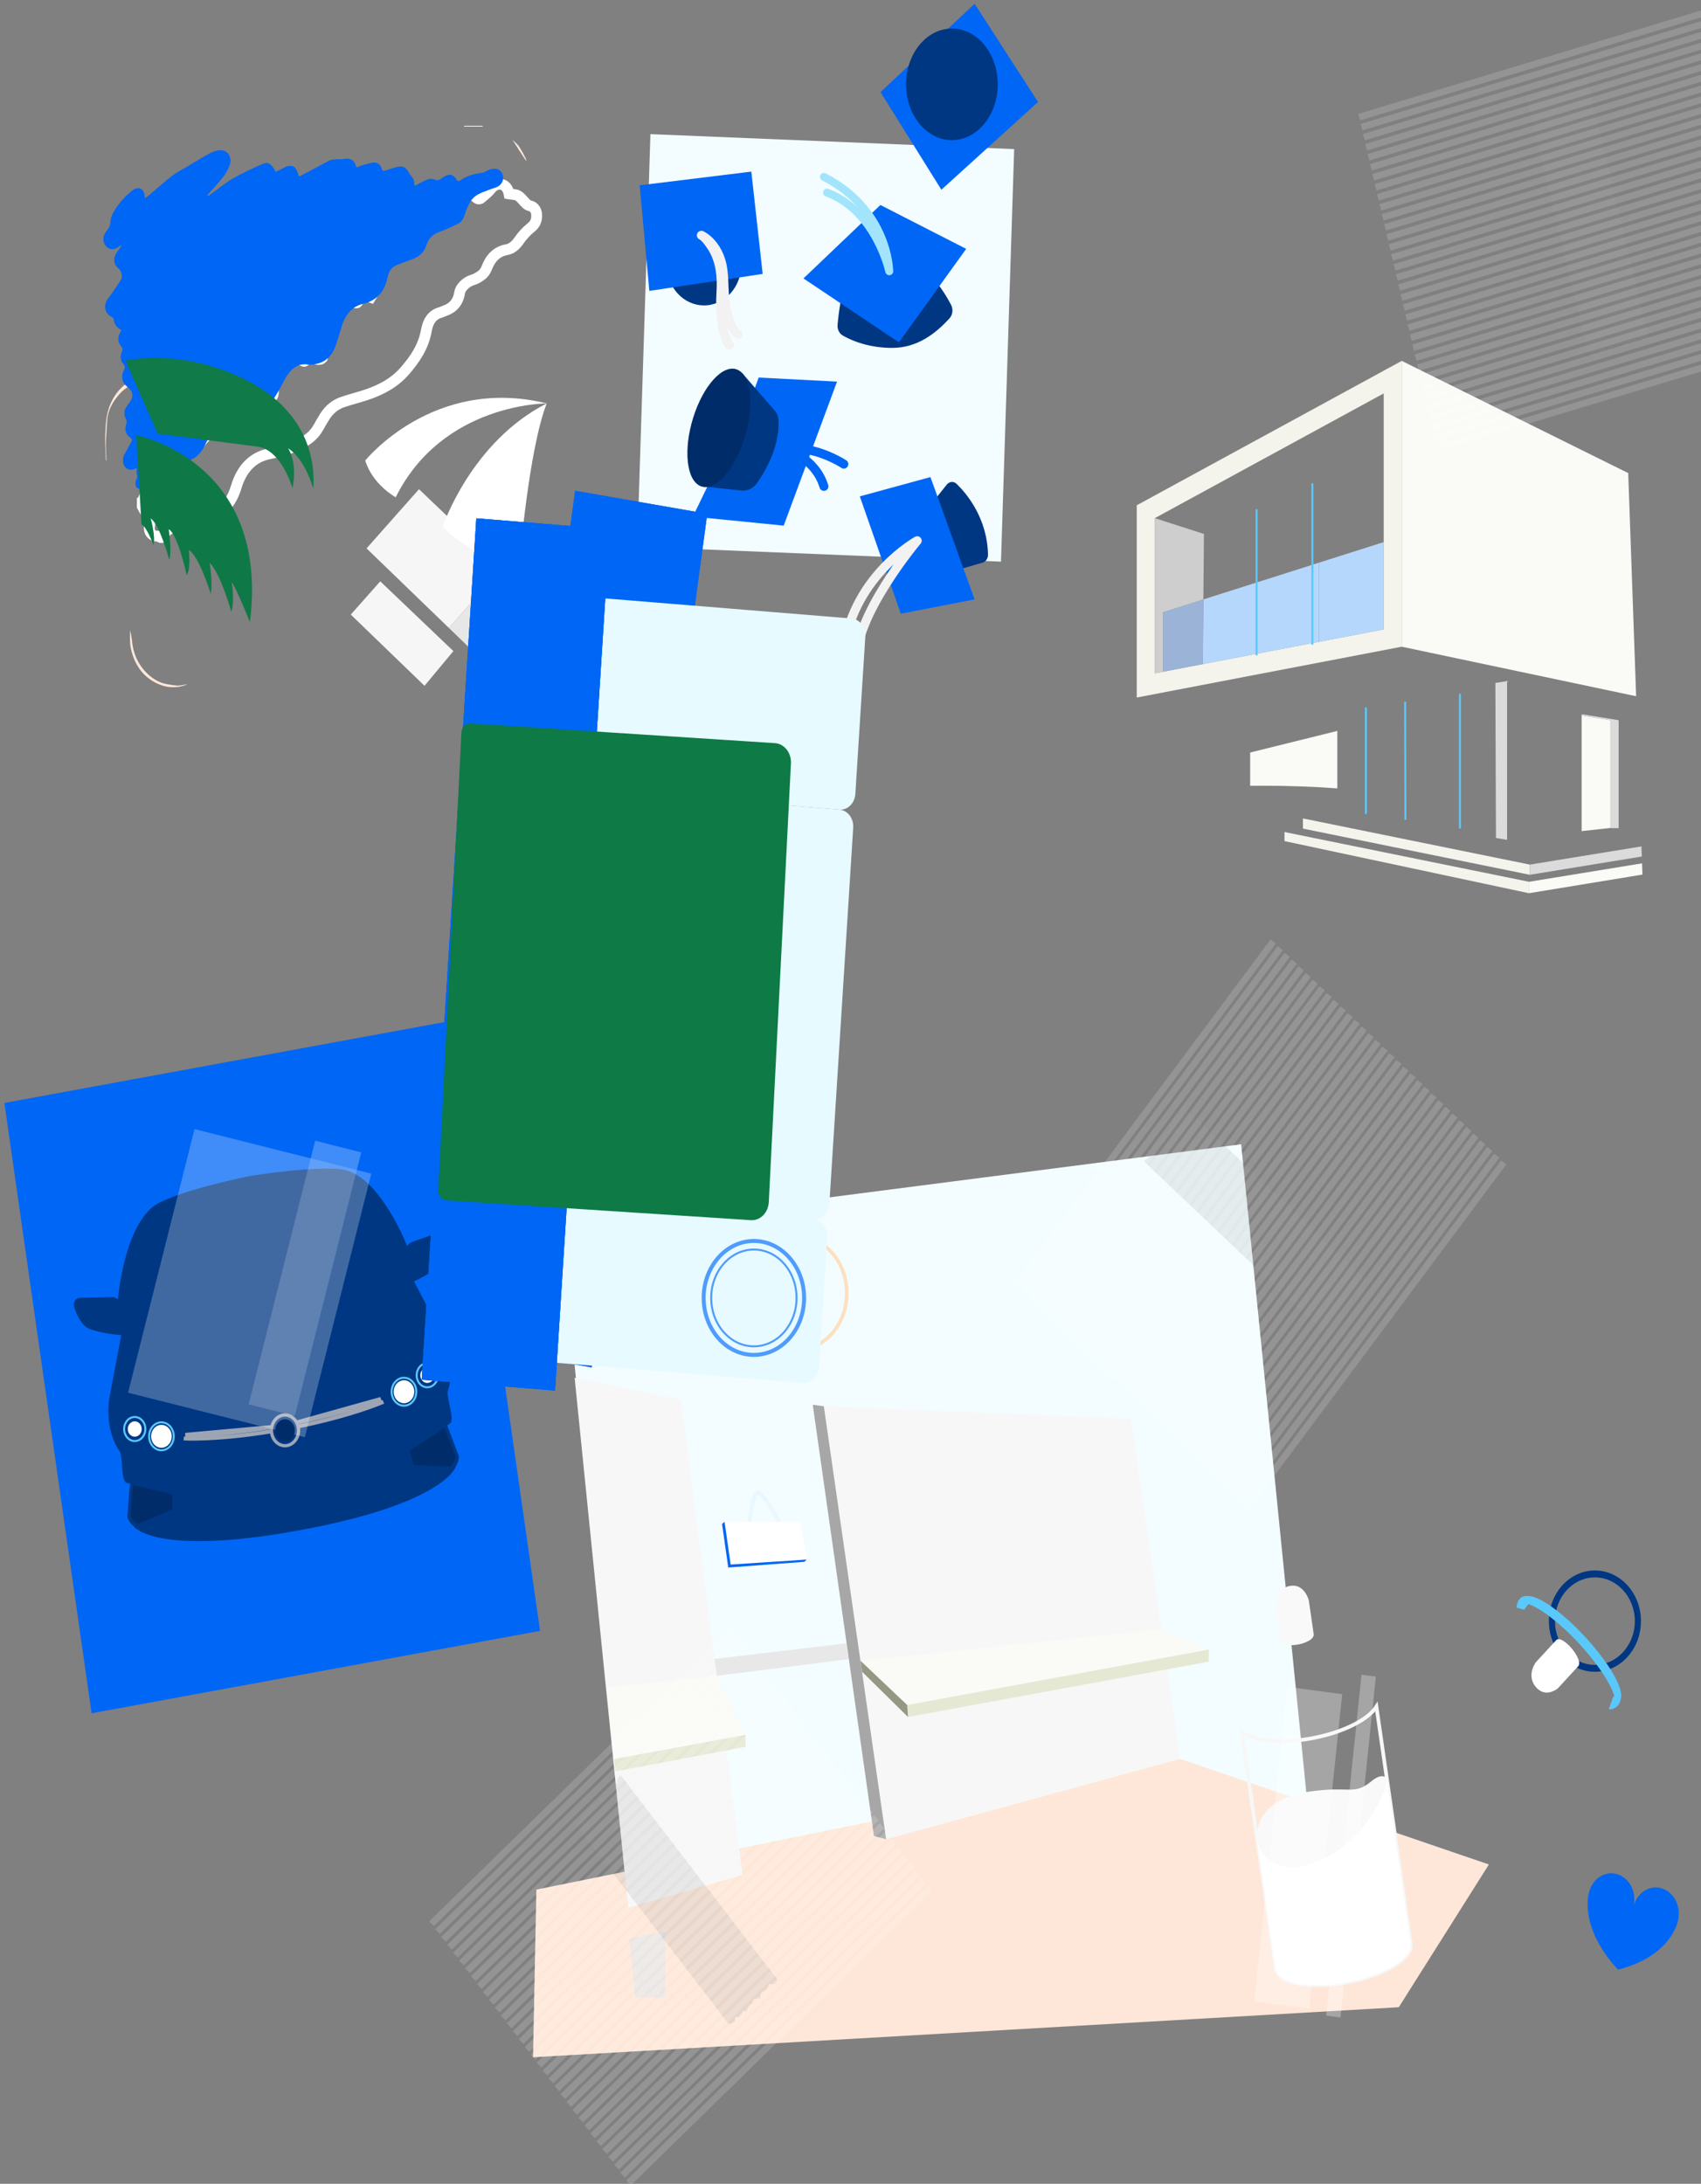 <svg width="472" height="606" viewBox="0 0 472 606" fill="none" xmlns="http://www.w3.org/2000/svg">
<rect x="0" y="0" width="472" height="606" fill="#808080" stroke="none"/>
<g clip-path="url(#clip0)">
<path d="M128.768 35.134V34.916H133.95V35.135L128.768 35.134Z" fill="#FEFCFB"/>
<path d="M66.59 111.316C66.676 112.027 66.171 112.331 65.8 112.695C65.718 112.775 65.404 112.634 65.244 112.515C64.025 111.594 62.668 110.934 61.239 110.569C58.593 109.837 55.805 110.177 53.356 111.528C52.916 111.772 52.459 112.207 52.129 111.361C52.095 111.275 51.957 111.153 51.91 111.174C51.136 111.514 50.978 110.747 50.615 110.298C48.758 107.936 46.243 106.368 43.49 105.853C41.483 105.439 39.416 105.62 37.49 106.38C35.914 106.961 34.473 107.933 33.27 109.225C31.435 111.295 29.909 113.639 29.738 116.756C29.684 117.725 29.607 118.691 29.552 119.66C29.482 120.917 29.37 122.176 29.373 123.433C29.377 124.909 29.486 126.384 29.55 127.86C29.488 127.741 29.376 127.625 29.372 127.504C29.297 125.196 29.093 122.878 29.208 120.58C29.334 118.052 29.4 115.491 30.281 113.067C30.894 111.279 31.827 109.656 33.022 108.298C34.217 106.941 35.647 105.88 37.222 105.182C38.566 104.531 40.014 104.202 41.476 104.216C43.691 104.279 45.863 104.754 47.811 106.176C49.34 107.221 50.649 108.631 51.647 110.309C51.903 110.763 52.16 110.842 52.582 110.563C53.677 109.825 54.882 109.319 56.137 109.071C59.14 108.493 61.988 108.906 64.628 110.715C64.992 110.936 65.338 111.195 65.661 111.487C66.07 111.9 66.33 111.72 66.59 111.316H66.59Z" fill="#FEE8D9"/>
<path d="M36.076 174.872C36.314 175.819 36.5 176.782 36.633 177.755C36.79 179.865 37.388 181.903 38.377 183.699C39.535 185.734 41.124 187.409 42.998 188.57C44.08 189.247 45.263 189.692 46.487 189.883C47.416 190.07 48.354 190.198 49.297 190.265C49.955 190.234 50.61 190.142 51.255 189.99C51.505 189.952 51.756 189.924 52.007 189.892C51.505 190.067 51.012 190.286 50.501 190.412C47.668 191.105 44.999 190.575 42.444 189.049C39.279 187.16 37.346 184.189 36.394 180.347C36.218 179.586 36.115 178.805 36.088 178.018C36.037 176.973 36.076 175.921 36.076 174.872Z" fill="#FEE8DA"/>
<path d="M146.043 44.709C145.743 44.266 145.437 43.828 145.145 43.379C144.162 41.865 143.181 40.348 142.203 38.829C142.82 39.424 143.546 39.924 144.03 40.635C144.726 41.742 145.365 42.894 145.942 44.085C146.008 44.285 146.042 44.496 146.043 44.709ZM111.111 53.415C110.876 53.948 110.623 54.472 110.409 55.016C109.992 56.073 109.595 57.141 109.191 58.205C109.369 56.418 110.042 54.742 111.111 53.415V53.415Z" fill="#FEE9DB"/>
<path d="M113.991 49.933C113.873 50.217 113.728 50.485 113.56 50.733C112.931 51.486 112.276 52.212 111.623 52.94C111.467 53.115 111.282 53.258 111.11 53.416C111.646 52.63 112.147 51.808 112.731 51.071C113.121 50.651 113.542 50.27 113.99 49.933H113.991Z" fill="#FEE9DB"/>
<path d="M116.261 135.75L101.714 152.175L124.577 174.269L139.184 157.615L116.261 135.75Z" fill="#F6F6F6"/>
<path d="M124.577 174.269L138.127 187.364L152.387 170.208L139.184 157.615L124.577 174.269Z" fill="#E7E7E7"/>
<path d="M97.34 170.543L117.795 190.31L125.805 180.673L122.078 177.118L117.519 182.316L122.078 177.118L105.511 161.316L97.34 170.543Z" fill="#F6F6F6"/>
<path d="M39.493 138.952C39.565 138.885 39.671 138.835 39.702 138.75C40.671 136.074 41.649 133.401 42.59 130.711C43.154 129.099 44.219 128.597 45.654 129.114C46.274 129.339 46.944 129.299 47.54 129.003C49.701 127.675 51.804 126.22 53.894 124.749C54.335 124.439 54.623 123.856 54.995 123.413C58.611 119.102 62.912 115.873 67.59 113.264C69.219 112.356 70.751 112.583 72.137 114.365C73.31 112.898 74.533 111.572 75.543 110.062C77.788 106.705 67.117 94.61 69.935 91.932C70.302 91.583 84.116 100.614 84.486 100.268C85.537 99.287 86.668 98.998 87.957 99.681C88.225 99.823 88.604 99.726 88.926 99.686C89.073 99.668 89.205 99.517 89.347 99.435C90.85 98.556 81.786 91.896 82.589 89.966C84.023 86.521 89.8 85.838 91.616 82.598C91.958 81.987 98.764 84.553 99.126 83.957C100.345 81.95 100.853 81.75 102.897 82.494C105.368 78.647 104.278 71.668 107.328 68.418C110.903 64.609 118.459 64.344 122.125 60.654C124.313 58.451 126.824 56.657 129.221 54.728C130.321 53.844 131.347 54.036 132.349 55.033C132.485 55.135 132.642 55.198 132.805 55.215C132.967 55.231 133.131 55.202 133.282 55.129C134.309 54.274 135.389 53.443 136.24 52.387C137.832 50.411 140.639 50.586 141.266 53.815C142.139 53.97 143.065 53.899 143.76 54.319C144.598 54.826 145.223 55.771 145.973 56.483C146.253 56.776 146.595 56.983 146.965 57.086C147.49 57.169 147.972 57.46 148.326 57.906C148.681 58.353 148.885 58.927 148.903 59.527C149.007 61.181 148.478 62.269 147.228 63.236C145.988 64.249 144.885 65.46 143.953 66.833C143.038 68.122 142.008 69.027 140.585 69.288C137.799 69.798 136.057 71.645 134.986 74.545C134.637 75.343 134.102 76.017 133.44 76.495C132.689 77.048 131.866 77.465 131.002 77.731C129.89 78.087 128.897 78.815 128.156 79.821C127.866 80.189 127.663 80.635 127.566 81.117C127.152 83.803 125.743 85.423 123.499 86.21C123.041 86.371 122.603 86.611 122.14 86.738C119.808 87.377 118.722 89.365 118.3 91.748C117.503 96.243 115.14 99.645 112.469 102.769C109.54 106.194 105.787 108.172 101.79 109.517C99.62 110.248 97.398 110.785 95.229 111.522C93.175 112.163 91.378 113.588 90.142 115.556C89.5 116.594 88.888 117.655 88.284 118.722C86.924 121.129 84.853 122.421 82.609 123.484C80.061 124.692 77.395 125.376 74.693 125.923C69.994 126.875 67 130.246 65.552 135.124C63.773 141.121 59.943 143.494 54.834 144.442C52.148 144.94 49.519 145.92 46.917 146.865C46.252 147.107 45.721 147.99 45.247 148.683C44.934 149.143 44.777 149.388 44.288 148.965C44.021 148.805 43.719 148.735 43.418 148.763C42.081 148.726 41.204 147.545 41.472 146.073C41.741 144.6 41.762 143.266 40.55 142.201C40.084 141.792 39.839 141.06 39.493 140.475V138.952V138.952Z" stroke="white" stroke-width="3" stroke-miterlimit="10"/>
<path d="M38.005 129.899C37.777 129.973 37.6 130.013 37.433 130.087C36.273 130.597 35.331 130.383 34.651 129.449C34.089 128.675 34.037 127.284 34.572 126.27C35.195 125.09 35.847 123.93 36.489 122.763C36.8 122.198 36.726 121.841 36.18 121.457C34.955 120.598 34.586 119.346 35.087 117.803C35.19 117.546 35.231 117.263 35.206 116.983C35.181 116.702 35.09 116.434 34.943 116.206C34.691 115.759 34.561 115.238 34.569 114.707C34.577 114.176 34.724 113.66 34.99 113.224C35.223 112.835 35.482 112.466 35.764 112.121C37.291 110.061 37.135 108.743 35.178 107.192C33.911 106.189 33.555 104.495 34.386 102.87C34.761 102.136 34.84 101.697 34.247 101.029C33.353 100.022 33.381 98.779 33.917 97.507C33.981 97.348 34.011 97.176 34.007 97.002C34.003 96.829 33.964 96.659 33.893 96.505C32.633 94.852 32.538 93.929 33.533 92.041C33.601 91.89 33.662 91.735 33.715 91.577C32.488 90.987 31.713 90.028 31.554 88.5C31.532 88.28 31.192 88.039 30.955 87.919C28.983 86.922 28.635 84.713 30.059 82.85C31.291 81.239 32.407 79.513 33.532 77.802C34.078 76.97 33.751 75.239 33.011 74.625C31.456 73.337 31.278 71.778 32.486 70.053C32.897 69.467 33.3 68.873 33.707 68.283L33.55 68.062C33.273 68.253 32.999 68.451 32.718 68.633C31.388 69.495 30.062 69.261 29.19 68.016C28.416 66.91 28.544 65.401 29.578 64.188C29.922 63.815 30.197 63.369 30.389 62.875C30.58 62.382 30.684 61.849 30.693 61.31C30.718 60.5 31.101 59.629 31.508 58.921C32.844 56.654 34.532 54.68 36.489 53.096C36.819 52.809 37.188 52.586 37.583 52.437C38.876 51.996 39.852 52.749 40.064 54.295C40.093 54.501 40.127 54.707 40.185 55.081C40.691 54.712 41.126 54.436 41.521 54.1C43.537 52.391 45.498 50.59 47.57 48.974C48.82 48 50.233 47.292 51.582 46.485C53.813 45.151 56.031 43.784 58.3 42.537C59.108 42.101 59.979 41.837 60.871 41.756C63.024 41.564 64.439 43.593 63.66 45.871C63.182 47.129 62.523 48.287 61.709 49.298C60.607 50.751 59.341 52.044 58.149 53.41C57.909 53.686 57.687 53.982 57.458 54.268L57.603 54.507C57.907 54.315 58.221 54.142 58.514 53.93C60.505 52.483 62.405 50.838 64.501 49.625C67.192 48.068 70.016 46.79 72.828 45.523C74.381 44.824 75.35 45.507 76.41 47.764C76.794 47.582 77.193 47.399 77.586 47.203C78.2 46.897 78.794 46.529 79.426 46.281C81.22 45.575 82.287 46.413 82.856 49.054C83.235 48.871 83.599 48.709 83.952 48.521C86.321 47.257 88.683 45.977 91.058 44.73C91.461 44.511 91.894 44.373 92.338 44.321C93.564 44.205 94.799 44.206 96.024 44.081C97.563 43.924 98.427 44.781 98.82 46.483C99.568 46.216 100.222 45.943 100.894 45.752C101.752 45.479 102.626 45.275 103.509 45.14C104.022 45.038 104.551 45.158 104.99 45.478C105.429 45.797 105.746 46.293 105.878 46.865C106.06 47.493 106.352 47.522 106.817 47.369C107.89 47.016 108.962 46.649 110.05 46.364C111.711 45.93 112.524 46.344 113.431 47.968C113.514 48.123 113.608 48.269 113.714 48.404C114.828 49.783 114.828 49.781 114.972 51.592C115.282 51.437 115.549 51.303 115.816 51.17C116.787 50.627 117.784 50.146 118.802 49.728C119.382 49.545 119.998 49.574 120.563 49.812C120.85 49.958 121.167 50.015 121.481 49.978C121.794 49.941 122.094 49.811 122.349 49.6C122.802 49.26 123.284 48.972 123.787 48.74C124.926 48.246 125.885 48.545 126.547 49.708C126.932 50.383 127.271 50.37 127.791 50.013C129.599 48.771 131.572 48.206 133.675 47.985C134.525 47.896 135.309 47.146 136.167 46.961C136.897 46.803 137.839 46.739 138.427 47.133C140.071 48.235 139.843 50.667 138.069 51.649C137.418 52.01 136.668 52.134 135.98 52.419C134.101 53.197 132.017 53.65 130.692 55.502C129.924 56.647 129.335 57.933 128.951 59.304C128.58 60.526 128.055 61.504 127.039 61.997C125.282 62.85 123.508 63.679 121.693 64.347C120.046 64.952 118.882 66.019 118.306 67.87C117.64 70.011 116.223 71.17 114.392 71.836C112.874 72.385 111.364 72.964 109.864 73.571C108.731 74.033 108.068 75.031 107.67 76.28C107.584 76.552 107.52 76.833 107.457 77.114C106.571 81.065 104.35 83.385 100.839 84.218C97.485 85.014 95.595 87.545 94.613 91.136C94.179 92.725 93.666 94.288 93.139 95.841C91.874 99.563 89.317 101.075 85.951 101.162C85.887 101.168 85.822 101.168 85.759 101.162C82.27 100.525 80.287 102.744 78.691 105.841C77.722 107.753 76.653 109.598 75.49 111.366C74.385 112.992 72.805 114.118 71.034 114.541C68.583 115.196 66.078 115.712 63.723 116.684C60.628 117.961 58.306 120.413 56.724 123.757C55.513 126.317 53.526 127.695 51.025 128.215C47.885 128.867 44.817 129.729 42.625 132.685C42.297 133.128 41.846 133.529 41.684 134.043C41.251 135.415 40.254 135.684 39.215 135.747C38.749 135.775 38.05 135.508 37.841 135.114C37.727 134.837 37.668 134.535 37.67 134.229C37.672 133.923 37.734 133.621 37.852 133.346C38.006 133.085 38.103 132.785 38.135 132.472C38.166 132.159 38.13 131.842 38.031 131.548C37.893 131.073 38.005 130.505 38.005 129.899Z" fill="#0066F5"/>
<path d="M37.93 129.793C37.703 129.866 37.525 129.906 37.358 129.979C36.197 130.486 35.255 130.27 34.578 129.334C34.017 128.56 33.968 127.168 34.504 126.155C35.129 124.977 35.784 123.818 36.428 122.653C36.74 122.089 36.666 121.731 36.121 121.347C34.897 120.484 34.531 119.231 35.034 117.69C35.138 117.433 35.179 117.15 35.155 116.869C35.13 116.589 35.04 116.32 34.893 116.092C34.642 115.645 34.513 115.123 34.522 114.592C34.531 114.062 34.679 113.546 34.945 113.11C35.18 112.721 35.439 112.353 35.722 112.009C37.252 109.953 37.099 108.634 35.144 107.079C33.88 106.073 33.527 104.377 34.361 102.755C34.737 102.023 34.817 101.582 34.225 100.913C33.333 99.905 33.363 98.662 33.902 97.391C33.965 97.233 33.996 97.06 33.992 96.886C33.988 96.713 33.95 96.542 33.879 96.388C32.621 94.733 32.529 93.81 33.528 91.924C33.596 91.773 33.657 91.618 33.71 91.46C32.484 90.868 31.711 89.907 31.555 88.378C31.532 88.158 31.193 87.917 30.957 87.796C28.987 86.794 28.642 84.585 30.07 82.725C31.304 81.117 32.425 79.394 33.552 77.685C34.099 76.854 33.776 75.122 33.036 74.507C31.484 73.216 31.309 71.656 32.52 69.934C32.932 69.349 33.337 68.756 33.744 68.166L33.587 67.945C33.31 68.135 33.036 68.333 32.755 68.514C31.423 69.373 30.098 69.136 29.228 67.889C28.456 66.781 28.587 65.272 29.622 64.062C29.967 63.69 30.244 63.245 30.436 62.751C30.628 62.258 30.733 61.726 30.743 61.187C30.769 60.376 31.154 59.507 31.562 58.799C32.902 56.535 34.594 54.566 36.554 52.986C36.884 52.7 37.254 52.478 37.649 52.33C38.943 51.892 39.917 52.647 40.127 54.194C40.155 54.4 40.189 54.605 40.246 54.98C40.753 54.612 41.188 54.337 41.584 54.002C43.603 52.297 45.567 50.502 47.642 48.89C48.894 47.918 50.308 47.214 51.659 46.41C53.893 45.081 56.112 43.719 58.384 42.478C59.192 42.044 60.064 41.782 60.956 41.703C63.11 41.515 64.521 43.548 63.737 45.825C63.258 47.081 62.597 48.238 61.781 49.247C60.676 50.697 59.408 51.988 58.213 53.351C57.972 53.626 57.751 53.921 57.52 54.207L57.666 54.446C57.97 54.255 58.284 54.083 58.577 53.871C60.571 52.43 62.474 50.788 64.572 49.58C67.266 48.03 70.092 46.758 72.907 45.498C74.461 44.802 75.429 45.487 76.484 47.747C76.869 47.566 77.268 47.384 77.662 47.189C78.276 46.884 78.871 46.518 79.503 46.271C81.299 45.57 82.363 46.41 82.928 49.053C83.307 48.87 83.672 48.709 84.026 48.521C86.396 47.263 88.76 45.989 91.138 44.748C91.541 44.53 91.975 44.392 92.419 44.341C93.645 44.228 94.88 44.232 96.105 44.111C97.645 43.957 98.506 44.816 98.896 46.519C99.645 46.253 100.299 45.981 100.972 45.792C101.83 45.522 102.705 45.32 103.588 45.187C104.102 45.086 104.631 45.208 105.069 45.528C105.507 45.849 105.823 46.345 105.954 46.917C106.135 47.546 106.426 47.575 106.893 47.423C107.966 47.072 109.038 46.708 110.127 46.426C111.788 45.996 112.601 46.412 113.505 48.038C113.587 48.193 113.682 48.339 113.787 48.475C114.898 49.856 114.899 49.854 115.04 51.666C115.349 51.511 115.617 51.378 115.884 51.245C116.856 50.705 117.854 50.226 118.873 49.811C119.453 49.629 120.069 49.66 120.633 49.898C120.921 50.045 121.237 50.103 121.551 50.067C121.865 50.031 122.165 49.901 122.42 49.691C122.873 49.352 123.356 49.065 123.86 48.834C124.999 48.343 125.957 48.645 126.618 49.809C127.002 50.484 127.341 50.472 127.861 50.116C129.672 48.879 131.645 48.318 133.749 48.103C134.599 48.015 135.384 47.267 136.243 47.084C136.973 46.927 137.915 46.866 138.502 47.261C140.145 48.367 139.913 50.799 138.137 51.776C137.484 52.135 136.735 52.258 136.046 52.542C134.165 53.315 132.081 53.764 130.753 55.612C129.983 56.755 129.391 58.04 129.005 59.41C128.632 60.631 128.105 61.607 127.088 62.098C125.329 62.947 123.554 63.773 121.737 64.436C120.09 65.037 118.923 66.102 118.344 67.951C117.674 70.091 116.255 71.246 114.422 71.908C112.904 72.454 111.393 73.029 109.892 73.633C108.758 74.091 108.093 75.089 107.693 76.336C107.606 76.608 107.542 76.889 107.478 77.169C106.585 81.119 104.36 83.433 100.848 84.259C97.492 85.047 95.597 87.573 94.609 91.162C94.171 92.749 93.656 94.312 93.126 95.863C91.855 99.582 89.295 101.088 85.928 101.167C85.864 101.174 85.8 101.173 85.736 101.167C82.249 100.522 80.261 102.736 78.66 105.83C77.687 107.739 76.615 109.582 75.449 111.347C74.341 112.971 72.759 114.093 70.987 114.512C68.535 115.161 66.029 115.671 63.673 116.637C60.576 117.908 58.248 120.354 56.66 123.694C55.445 126.252 53.456 127.624 50.953 128.138C47.812 128.784 44.743 129.638 42.545 132.59C42.216 133.032 41.765 133.431 41.602 133.944C41.166 135.316 40.169 135.583 39.129 135.643C38.663 135.67 37.966 135.402 37.757 135.007C37.643 134.73 37.585 134.427 37.588 134.121C37.59 133.815 37.653 133.514 37.771 133.239C37.926 132.978 38.024 132.678 38.055 132.366C38.087 132.053 38.052 131.736 37.953 131.441C37.816 130.966 37.929 130.398 37.93 129.793Z" fill="#0066F5"/>
<path d="M34.809 100.078C34.809 100.078 50.453 96.351 68.563 105.592C86.673 114.833 87.426 129.937 86.913 135.567C86.913 135.567 84.756 127.452 79.929 124.385C79.929 124.385 82.633 128.112 81.161 135.49C81.161 135.49 78.252 125.2 71.85 123.996L43.778 120.346L34.809 100.078Z" fill="#107A48"/>
<path d="M101.348 127.801C101.348 127.801 120.227 104.231 151.712 111.945C151.712 111.945 122.802 111.82 109.803 137.999C109.803 137.999 103.394 134.493 101.348 127.801Z" fill="white"/>
<path d="M122.86 146.079C122.86 146.079 130.701 122.632 151.712 111.945C146.811 124.291 144.193 155.57 144.193 155.57C130.793 155.663 122.86 146.079 122.86 146.079" fill="white"/>
<path d="M39.259 145.565C40.645 145.944 42.571 151.244 42.571 151.244C43.252 148.885 41.811 143.871 41.811 143.871C44.325 145.51 46.949 155.302 46.949 155.302C47.772 153.36 46.815 146.853 46.815 146.853C49.311 148.198 51.817 159.6 51.817 159.6C53.077 157.578 52.37 152.599 52.37 152.599C55.315 154.372 58.476 164.784 58.476 164.784C59.115 161.562 58.156 156.165 58.156 156.165C61.203 159.058 64.19 169.765 64.19 169.765C65.204 166.605 64.284 161.543 64.284 161.543C65.661 163.343 69.351 172.648 69.351 172.648C75 127.801 37.827 120.772 37.827 120.772L39.259 145.565Z" fill="#0E7946"/>
<path d="M205.248 335.471L155.753 340.557L155.597 340.572L155.671 341.305L176.267 546.03L364.928 521.747L344.401 317.53L205.248 335.471Z" fill="#F3FDFF"/>
<path d="M148.835 524.351L147.905 570.878L388.142 556.994L413.143 517.381L327.458 488.086L148.835 524.351Z" fill="#FEE7D8"/>
<path d="M188.95 388.383L159.449 382.34L174.315 529.387L206.05 520.301L188.95 388.383ZM327.458 488.086L313.888 393.691L228.597 390.225L245.887 510.4" fill="#F7F7F7"/>
<path d="M251.738 473.14L335.456 457.749L321.591 452.158L238.775 460.852L251.738 473.14Z" fill="#FAFAF6"/>
<path d="M251.948 476.448L335.401 461.106L335.456 457.749L251.738 473.14L251.948 476.448Z" fill="#E5E8D3"/>
<path d="M251.948 476.448L251.738 473.14L238.775 460.852L239.194 463.88L251.948 476.448Z" fill="#959883"/>
<path d="M205.552 481.631L170.438 488.086L170.786 491.545L206.902 484.73V481.383L205.552 481.631Z" fill="#E5E8D3"/>
<path d="M245.887 510.4L242.51 509.468L225.522 389.813L228.597 390.225L245.887 510.4Z" fill="#A7A7A7"/>
<path d="M206.902 481.383L198.912 465.03L168.441 468.236L170.438 488.086L206.902 481.383Z" fill="#FAFAF6"/>
<path opacity="0.86" d="M176.267 546.031V546.03L176.263 546.031L176.267 546.031Z" fill="#7A7A7A" stroke="#E6E6E6" stroke-width="16.496" stroke-miterlimit="10"/>
<path opacity="0.18" d="M367.288 369.581L368.256 369.283L368.925 368.697L368.813 367.368L369.939 367.216L370.421 366.45L370.669 365.465L371.775 365.292L371.939 364.226L372.338 363.382L372.994 362.783L373.133 361.692L373.999 361.293L374.978 361L374.929 359.731L375.47 359.023L376.261 358.551L376.651 357.698L376.851 356.666L378.039 356.571L378.632 355.909L379.007 355.042L379.008 355.039L328.18 306.818L327.694 307.428L327.408 308.229L327.379 309.271L326.623 309.623L326.131 310.226L325.38 310.583L325.513 311.779L324.746 312.121L324.588 313.04L324.194 313.735L323.085 313.751L322.917 314.661L322.758 315.579L322.068 315.994L321.511 316.534L320.92 317.042L320.498 317.712L319.992 318.301L319.925 319.306L319.086 319.578L318.931 320.501L318.642 321.295L317.973 321.73L317.404 322.258L367.279 369.575L367.288 369.581Z" fill="#8C8C8C"/>
<g opacity="0.4">
<path opacity="0.4" d="M346.018 418.156L417.257 322.545M282.068 356.861L353.306 261.251L282.068 356.861ZM284.006 358.718L355.244 263.108L284.006 358.718ZM285.944 360.576L357.182 264.965L285.944 360.576ZM287.881 362.433L359.12 266.823L287.881 362.433ZM289.819 364.29L361.058 268.68L289.819 364.29ZM291.757 366.148L362.996 270.538L291.757 366.148ZM293.695 368.005L364.934 272.395L293.695 368.005ZM295.633 369.863L366.872 274.252L295.633 369.863ZM297.571 371.72L368.81 276.11L297.571 371.72ZM299.509 373.577L370.747 277.967L299.509 373.577ZM301.447 375.435L372.685 279.825L301.447 375.435ZM303.384 377.292L374.623 281.682L303.384 377.292ZM305.322 379.15L376.561 283.54L305.322 379.15ZM307.26 381.007L378.499 285.397L307.26 381.007ZM309.198 382.865L380.437 287.254L309.198 382.865ZM311.136 384.722L382.375 289.112L311.136 384.722ZM313.074 386.58L384.313 290.969L313.074 386.58ZM315.012 388.437L386.25 292.827L315.012 388.437ZM316.95 390.294L388.188 294.684L316.95 390.294ZM318.888 392.152L390.126 296.541L318.888 392.152ZM320.826 394.009L392.064 298.399L320.826 394.009ZM322.764 395.867L394.002 300.256L322.764 395.867ZM324.701 397.724L395.94 302.114L324.701 397.724ZM326.639 399.581L397.878 303.971L326.639 399.581ZM328.577 401.439L399.816 305.829L328.577 401.439ZM330.515 403.296L401.754 307.686L330.515 403.296ZM332.453 405.154L403.692 309.544L332.453 405.154ZM334.391 407.011L405.629 311.401L334.391 407.011ZM336.329 408.869L407.567 313.258L336.329 408.869ZM338.266 410.726L409.505 315.116L338.266 410.726ZM340.204 412.584L411.443 316.973L340.204 412.584ZM342.142 414.441L413.381 318.831L342.142 414.441ZM344.08 416.298L415.319 320.688L344.08 416.298Z" stroke="white" stroke-width="1.842" stroke-miterlimit="10"/>
</g>
<path opacity="0.18" d="M202.146 561.587L203.143 561.466L203.886 561.006L203.959 559.674L205.093 559.724L205.674 559.054L206.056 558.125L207.172 558.152L207.482 557.128L207.993 556.366L208.724 555.892L209.012 554.839L209.923 554.599L210.931 554.486L211.058 553.223L211.691 552.621L212.537 552.295L213.041 551.523L213.381 550.54L214.568 550.657L215.245 550.11L215.736 549.32L215.737 549.317L172.233 492.626L171.668 493.141L171.275 493.881L171.102 494.905L170.306 495.118L169.737 495.626L168.946 495.844L168.911 497.049L168.106 497.25L167.823 498.129L167.337 498.745L166.239 498.563L165.948 499.432L165.664 500.31L164.925 500.597L164.299 501.031L163.645 501.427L163.136 502.013L162.554 502.504L162.348 503.485L161.482 503.604L161.201 504.488L160.806 505.221L160.085 505.53L159.449 505.95L202.138 561.579L202.146 561.587Z" fill="#8C8C8C"/>
<g opacity="0.4">
<path opacity="0.4" d="M174.402 605.76L258.018 524.056M119.752 533.815L203.369 452.111L119.752 533.815ZM121.408 535.995L205.025 454.291L121.408 535.995ZM123.064 538.175L206.681 456.471L123.064 538.175ZM124.72 540.356L208.337 458.651L124.72 540.356ZM126.376 542.536L209.993 460.831L126.376 542.536ZM128.032 544.716L211.649 463.011L128.032 544.716ZM129.688 546.896L213.305 465.191L129.688 546.896ZM131.345 549.076L214.961 467.372L131.345 549.076ZM133.001 551.256L216.617 469.552L133.001 551.256ZM134.657 553.436L218.273 471.732L134.657 553.436ZM136.313 555.617L219.929 473.912L136.313 555.617ZM137.969 557.797L221.585 476.092L137.969 557.797ZM139.625 559.977L223.241 478.272L139.625 559.977ZM141.281 562.157L224.897 480.453L141.281 562.157ZM142.937 564.337L226.553 482.633L142.937 564.337ZM144.593 566.517L228.209 484.813L144.593 566.517ZM146.249 568.698L229.865 486.993L146.249 568.698ZM147.905 570.878L231.521 489.173L147.905 570.878ZM149.561 573.058L233.178 491.353L149.561 573.058ZM151.217 575.238L234.833 493.533L151.217 575.238ZM152.873 577.418L236.489 495.714L152.873 577.418ZM154.529 579.598L238.146 497.894L154.529 579.598ZM156.185 581.778L239.802 500.074L156.185 581.778ZM157.841 583.958L241.458 502.254L157.841 583.958ZM159.497 586.139L243.114 504.434L159.497 586.139ZM161.153 588.319L244.77 506.614L161.153 588.319ZM162.809 590.499L246.426 508.795L162.809 590.499ZM164.465 592.679L248.082 510.975L164.465 592.679ZM166.121 594.859L249.738 513.155L166.121 594.859ZM167.778 597.039L251.394 515.335L167.778 597.039ZM169.434 599.22L253.05 517.515L169.434 599.22ZM171.089 601.4L254.706 519.695L171.089 601.4ZM172.746 603.58L256.362 521.875L172.746 603.58Z" stroke="white" stroke-width="1.842" stroke-miterlimit="10"/>
</g>
<path d="M176.821 151.699L180.483 37.222L281.417 41.375L277.755 155.853L176.821 151.699Z" fill="#F3FDFF"/>
<path d="M195.353 84.75C201.056 84.75 205.679 79.714 205.679 73.502C205.679 67.289 201.056 62.253 195.353 62.253C189.65 62.253 185.027 67.289 185.027 73.502C185.027 79.714 189.65 84.75 195.353 84.75Z" fill="#003783"/>
<path d="M177.501 51.423L208.479 47.623L211.63 76.009L180.18 80.724L177.501 51.423Z" fill="#0066F5"/>
<path d="M204.862 92.75C203.915 92.33 203.279 91.053 202.858 90.088C201.933 87.833 201.345 85.419 201.118 82.945C200.722 79.407 201.085 75.827 200.055 72.386C199.141 69.336 197.207 66.626 194.621 65.294C195.597 65.797 196.539 67.132 197.188 68.064C197.94 69.143 198.554 70.338 199.01 71.612C200.031 74.465 200.26 77.678 200.079 80.724C199.379 92.485 202.412 95.793 202.412 95.793" stroke="#F2F2F2" stroke-width="2.499" stroke-linecap="round" stroke-linejoin="round"/>
<path d="M256.451 74.72C255.371 73.169 254.697 72.18 254.684 72.106C254.626 71.774 238.699 71.444 238.699 71.444L236.241 79.33L235.16 77.708C233.465 80.591 232.702 86.88 232.412 90.106C232.356 90.714 232.465 91.327 232.724 91.863C232.982 92.399 233.378 92.833 233.859 93.108C237.623 95.254 242.384 96.538 247.567 96.538C254.636 96.538 259.721 92.45 263.471 88.338C263.902 87.868 264.182 87.247 264.264 86.575C264.346 85.903 264.227 85.22 263.925 84.634C262.638 82.149 260.107 77.909 256.451 74.72Z" fill="#003783"/>
<path d="M222.948 77.266L244.3 56.887L268.102 69.062L249.434 94.999L222.948 77.266Z" fill="#0066F5"/>
<path d="M229.482 53.446C243.133 58.541 246.75 75.281 246.75 75.281C246.75 75.281 246.665 58.343 228.622 49.079" stroke="#A2E4FC" stroke-width="2.2" stroke-linecap="round" stroke-linejoin="round"/>
<path d="M234.149 128.789C234.149 128.789 226.059 123.407 218.047 124.643C218.047 124.643 226.169 126.98 228.622 134.964" stroke="#0066F5" stroke-width="2.499" stroke-linecap="round" stroke-linejoin="round"/>
<path d="M209.296 108.145C209.354 107.946 210.521 104.77 210.521 104.77L232.26 105.895L217.464 145.86L192.261 143.346L209.296 108.145Z" fill="#0066F5"/>
<path d="M205.721 136.128L194.41 134.902L205.936 103.523L215.026 113.99C215.613 114.66 215.969 115.546 216.03 116.488C216.202 119.338 215.779 125.829 210.078 134.026C209.564 134.761 208.896 135.339 208.135 135.706C207.374 136.074 206.544 136.219 205.721 136.128Z" fill="#003783"/>
<path d="M206.598 121.6C209.398 112.668 208.481 104.142 204.549 102.557C200.618 100.971 195.161 106.927 192.361 115.859C189.562 124.791 190.479 133.317 194.41 134.902C198.342 136.487 203.799 130.531 206.598 121.6Z" fill="#002C69"/>
<path d="M255.929 142.993L262.721 134.467C263.063 134.037 263.54 133.776 264.05 133.739C264.559 133.703 265.062 133.893 265.449 134.271C268.238 136.98 273.939 143.741 274.151 153.904C274.162 154.407 274.023 154.901 273.755 155.303C273.487 155.706 273.108 155.993 272.677 156.119L261.685 159.314L255.929 142.993Z" fill="#003783"/>
<path d="M238.583 137.743L258.185 132.384L270.436 166.328L249.959 170.298L238.583 137.743Z" fill="#0066F5"/>
<path d="M234.149 179.826C237.248 159.457 254.509 150.051 254.509 150.051C254.509 150.051 236.534 171.354 237.686 184.292" stroke="#F2F2F2" stroke-width="2.499" stroke-linecap="round" stroke-linejoin="round"/>
<path d="M244.329 25.564L261.218 52.652L288.037 28.302L270.436 1.041L244.329 25.564Z" fill="#0066F5"/>
<path d="M264.135 38.889C271.159 38.889 276.853 31.957 276.853 23.406C276.853 14.855 271.159 7.923 264.135 7.923C257.111 7.923 251.417 14.855 251.417 23.406C251.417 31.957 257.111 38.889 264.135 38.889Z" fill="#003783"/>
<path d="M376.778 505.125L377.45 504.456C377.22 504.671 376.996 504.894 376.778 505.125ZM377.45 504.456L376.778 505.125L377.45 504.456Z" fill="#CCCCCC"/>
<path d="M125.661 283.195L1.223 306.063L25.418 475.425L149.855 452.557L125.661 283.195Z" fill="#0066F5"/>
<path d="M25.02 368.845C28.78 370.16 33.636 370.511 33.636 370.511L30.311 388.173C30.311 388.173 28.839 396.808 33.357 402.94C33.357 402.94 33.724 404.053 33.945 407.788C34.167 411.523 35.168 411.497 35.168 411.497L36.034 411.701L36.171 411.733L36.136 411.91L36.213 413.6L36.034 411.701L35.344 420.914C35.608 422.341 37.154 423.62 37.154 423.62C37.154 423.62 43.161 431.986 83.055 424.655L83.032 424.653L83.078 424.651C122.971 417.32 126.341 407.231 126.341 407.231C126.341 407.231 127.453 405.463 127.305 404.015L124.086 395.519L124.85 395.016C124.85 395.016 125.808 394.683 124.979 391.059C124.149 387.435 124.187 386.248 124.187 386.248C126.767 378.812 122.966 371.146 122.966 371.146L114.893 355.579C114.894 355.578 119.403 353.506 122.605 350.912C124.555 349.332 125.038 345.95 125.118 343.547C125.128 343.237 125.073 342.929 124.956 342.648C124.84 342.367 124.665 342.122 124.448 341.933C124.231 341.744 123.977 341.618 123.707 341.563C123.438 341.509 123.161 341.529 122.899 341.621C120.38 342.507 116.305 343.942 114.357 344.639C113.792 344.834 113.309 345.257 113.001 345.828C113.001 345.828 105.503 326.363 95.189 324.561C95.189 324.561 89.096 323.244 69.04 326.397L69.041 326.396L69.03 326.399L69.018 326.401L69.019 326.401C49.111 330.592 43.698 334.023 43.698 334.023C34.413 339.427 32.718 360.581 32.718 360.581C32.266 360.15 31.69 359.922 31.1 359.939C29.057 359.975 24.792 360.073 22.154 360.135C21.881 360.141 21.612 360.221 21.372 360.369C21.131 360.517 20.925 360.729 20.772 360.985C20.618 361.242 20.521 361.537 20.489 361.845C20.456 362.154 20.489 362.466 20.586 362.757C21.33 365.008 22.73 368.044 25.02 368.845H25.02Z" fill="#003783"/>
<path d="M50.994 399.175C50.994 399.175 60.016 399.694 75.308 397.186M51.426 398.165C51.426 398.165 60.115 398.507 75.406 395.999L51.426 398.165Z" stroke="#9DA5B4" stroke-width="1.1" stroke-miterlimit="10"/>
<path d="M37.389 399.884C39.015 399.884 40.333 398.389 40.333 396.545C40.333 394.701 39.015 393.206 37.389 393.206C35.763 393.206 34.445 394.701 34.445 396.545C34.445 398.389 35.763 399.884 37.389 399.884Z" stroke="#5AC8FA" stroke-width="0.55" stroke-miterlimit="10"/>
<path d="M44.795 402.445C46.684 402.445 48.215 400.709 48.215 398.567C48.215 396.424 46.684 394.688 44.795 394.688C42.906 394.688 41.375 396.424 41.375 398.567C41.375 400.709 42.906 402.445 44.795 402.445Z" stroke="#5AC8FA" stroke-width="0.55" stroke-miterlimit="10"/>
<path d="M44.795 401.309C46.13 401.309 47.213 400.081 47.213 398.567C47.213 397.052 46.13 395.824 44.795 395.824C43.459 395.824 42.377 397.052 42.377 398.567C42.377 400.081 43.459 401.309 44.795 401.309Z" fill="white" stroke="white" stroke-width="0.903" stroke-miterlimit="10"/>
<path d="M37.389 398.226C38.208 398.226 38.872 397.474 38.872 396.545C38.872 395.616 38.208 394.863 37.389 394.863C36.57 394.863 35.906 395.616 35.906 396.545C35.906 397.474 36.57 398.226 37.389 398.226Z" fill="white" stroke="white" stroke-width="0.903" stroke-miterlimit="10"/>
<path d="M36.125 411.913L47.817 414.665L47.842 418.872L38.329 422.853C38.329 422.853 36.529 421.922 36.287 420.605L36.923 412.101" fill="#002C69"/>
<path d="M106.381 388.996C106.381 388.996 97.965 392.72 82.757 395.816M105.69 388.192C105.69 388.192 97.541 391.63 82.333 394.726L105.69 388.192Z" stroke="#9DA5B4" stroke-width="1.1" stroke-miterlimit="10"/>
<path d="M118.558 384.968C120.184 384.968 121.502 383.473 121.502 381.629C121.502 379.785 120.184 378.29 118.558 378.29C116.932 378.29 115.614 379.785 115.614 381.629C115.614 383.473 116.932 384.968 118.558 384.968Z" stroke="#5AC8FA" stroke-width="0.55" stroke-miterlimit="10"/>
<path d="M112.094 390.078C113.982 390.078 115.514 388.341 115.514 386.199C115.514 384.057 113.982 382.32 112.094 382.32C110.205 382.32 108.674 384.057 108.674 386.199C108.674 388.341 110.205 390.078 112.094 390.078Z" stroke="#5AC8FA" stroke-width="0.55" stroke-miterlimit="10"/>
<path d="M112.094 388.942C113.429 388.942 114.512 387.714 114.512 386.199C114.512 384.684 113.429 383.456 112.094 383.456C110.758 383.456 109.675 384.684 109.675 386.199C109.675 387.714 110.758 388.942 112.094 388.942Z" fill="white" stroke="white" stroke-width="0.903" stroke-miterlimit="10"/>
<path d="M118.558 383.31C119.377 383.31 120.04 382.558 120.04 381.629C120.04 380.7 119.377 379.947 118.558 379.947C117.739 379.947 117.075 380.7 117.075 381.629C117.075 382.558 117.739 383.31 118.558 383.31Z" fill="white" stroke="white" stroke-width="0.903" stroke-miterlimit="10"/>
<path d="M124.036 395.758L113.708 402.557L114.856 406.557L124.99 406.927C124.99 406.927 126.438 405.399 126.302 404.063L123.33 396.222" fill="#002C69"/>
<path d="M78.479 392.707C79.213 392.572 79.966 392.687 80.643 393.037C81.32 393.388 81.89 393.958 82.281 394.676C82.672 395.394 82.867 396.228 82.84 397.071C82.814 397.914 82.567 398.73 82.132 399.414C81.697 400.099 81.092 400.621 80.395 400.916C79.698 401.211 78.939 401.265 78.215 401.071C77.491 400.877 76.834 400.443 76.327 399.826C75.82 399.208 75.486 398.434 75.367 397.601C75.213 396.484 75.453 395.344 76.036 394.428C76.618 393.512 77.496 392.893 78.479 392.707Z" stroke="#9DA5B4" stroke-width="0.9" stroke-miterlimit="10"/>
<g opacity="0.5">
<path opacity="0.5" d="M78.501 319.496L60.066 392.647" stroke="white" stroke-width="50.588" stroke-miterlimit="10"/>
<path opacity="0.5" d="M93.843 318.156L75.407 391.307" stroke="white" stroke-width="13.197" stroke-miterlimit="10"/>
</g>
<path d="M78.647 393.866C79.18 393.768 79.725 393.852 80.216 394.106C80.706 394.36 81.119 394.773 81.403 395.293C81.686 395.813 81.827 396.417 81.808 397.028C81.788 397.639 81.61 398.23 81.294 398.726C80.979 399.222 80.541 399.601 80.036 399.815C79.531 400.028 78.981 400.067 78.456 399.927C77.932 399.786 77.456 399.472 77.088 399.024C76.721 398.577 76.479 398.016 76.393 397.412C76.281 396.603 76.455 395.777 76.877 395.113C77.3 394.449 77.936 394.001 78.648 393.866H78.647Z" fill="#002C69"/>
<path d="M159.59 136.194L196.253 142.572L164.215 379.444L127.553 373.066L159.59 136.194Z" fill="#0066F5"/>
<path d="M159.59 136.194L196.253 142.572L164.215 379.444L127.553 373.066L159.59 136.194Z" fill="#0066F5"/>
<path d="M221.031 374.655C228.727 374.655 234.966 367.579 234.966 358.85C234.966 350.121 228.727 343.045 221.031 343.045C213.335 343.045 207.096 350.121 207.096 358.85C207.096 367.579 213.335 374.655 221.031 374.655Z" stroke="#FCE0C0" stroke-linecap="round" stroke-linejoin="round"/>
<path d="M145.264 336.487L142.979 372.541C142.815 375.121 144.527 377.362 146.801 377.547L222.844 383.748C225.119 383.933 227.095 381.993 227.258 379.413L229.544 343.359C229.707 340.78 227.996 338.538 225.722 338.353L149.678 332.152C147.404 331.967 145.428 333.908 145.264 336.487Z" fill="#E6FAFF"/>
<path d="M152.471 222.797L145.857 327.146C145.693 329.725 147.405 331.967 149.679 332.152L225.722 338.353C227.997 338.538 229.973 336.597 230.136 334.018L236.751 229.669C236.914 227.089 235.203 224.848 232.929 224.662L156.885 218.462C154.611 218.276 152.635 220.217 152.471 222.797Z" fill="#E6FAFF"/>
<path d="M155.834 169.763L153.064 213.456C152.9 216.035 154.612 218.277 156.886 218.462L232.929 224.663C235.204 224.848 237.18 222.907 237.344 220.328L240.113 176.635C240.277 174.055 238.565 171.814 236.291 171.628L160.248 165.428C157.973 165.242 155.997 167.183 155.834 169.763Z" fill="#E6FAFF"/>
<path d="M132.172 143.834L169.169 146.851L154.016 385.876L117.02 382.859L132.172 143.834Z" fill="#0066F5"/>
<path d="M132.172 143.834L169.169 146.851L154.016 385.876L117.02 382.859L132.172 143.834Z" fill="#0066F5"/>
<path d="M209.189 375.976C216.885 375.976 223.124 368.9 223.124 360.171C223.124 351.442 216.885 344.366 209.189 344.366C201.493 344.366 195.254 351.442 195.254 360.171C195.254 368.9 201.493 375.976 209.189 375.976Z" stroke="#509CFC" stroke-width="1.1" stroke-miterlimit="10"/>
<path d="M132.172 143.834L169.169 146.851L154.016 385.876L117.02 382.859L132.172 143.834Z" fill="#0066F5"/>
<path d="M209.189 373.602C215.729 373.602 221.031 367.589 221.031 360.171C221.031 352.753 215.729 346.74 209.189 346.74C202.649 346.74 197.347 352.753 197.347 360.171C197.347 367.589 202.649 373.602 209.189 373.602Z" stroke="#509CFC" stroke-width="0.55" stroke-miterlimit="10"/>
<path d="M130.506 200.733L215.053 206.223C215.668 206.263 216.27 206.44 216.825 206.744C217.38 207.048 217.877 207.472 218.287 207.994C218.697 208.516 219.012 209.124 219.215 209.784C219.418 210.444 219.504 211.143 219.469 211.84L213.324 333.58C213.253 334.989 212.691 336.308 211.762 337.247C210.834 338.186 209.614 338.669 208.371 338.588L123.825 333.098C123.519 333.079 123.219 332.991 122.944 332.84C122.668 332.688 122.421 332.477 122.217 332.218C122.013 331.959 121.856 331.656 121.755 331.328C121.654 331 121.612 330.653 121.629 330.306L128.044 203.223C128.061 202.876 128.139 202.537 128.272 202.224C128.405 201.911 128.592 201.631 128.82 201.4C129.049 201.168 129.315 200.99 129.605 200.876C129.894 200.762 130.2 200.713 130.506 200.733Z" fill="#0E7A46"/>
<path d="M465.609 532.95C466.06 531.101 465.847 529.124 465.017 527.451C464.187 525.779 462.807 524.547 461.179 524.025C459.55 523.503 457.806 523.733 456.327 524.665C454.848 525.597 453.754 527.155 453.284 528.999C453.73 527.144 453.509 525.165 452.67 523.495C451.831 521.825 450.443 520.601 448.81 520.089C447.176 519.578 445.431 519.821 443.956 520.767C442.48 521.712 441.395 523.282 440.939 525.133C440.939 525.133 437.836 534.476 448.955 546.564L448.955 546.567L448.957 546.566L448.958 546.568L448.959 546.565C463.993 542.764 465.609 532.95 465.609 532.95Z" fill="#0066F5"/>
<path d="M442.562 435.796C435.51 435.796 429.793 442.09 429.793 449.854C429.793 457.617 435.51 463.911 442.562 463.911C449.614 463.911 455.331 457.617 455.331 449.854C455.331 442.09 449.614 435.796 442.562 435.796ZM442.562 461.992C436.454 461.992 431.485 456.547 431.485 449.854C431.485 443.16 436.454 437.715 442.562 437.715C448.67 437.715 453.639 443.161 453.639 449.854C453.639 456.547 448.67 461.992 442.562 461.992Z" fill="#003783"/>
<path d="M449.859 470.658C449.864 470.574 449.866 470.521 449.866 470.521L449.861 470.522C449.928 467.342 445.687 460.415 439.342 453.681C433.258 447.225 427.148 442.969 424.192 442.88C423.33 442.8 422.276 442.911 421.634 443.737C421.134 444.397 420.842 445.228 420.805 446.097C420.805 446.097 422.902 446.734 422.928 446.668C422.94 446.639 423.501 445.909 424.108 445.126C427.364 446.228 432.554 450.125 437.723 455.611C443.099 461.317 446.965 467.162 447.98 470.749L447.632 470.791L446.435 474.224C446.435 474.224 447.133 474.612 448.437 473.742C449.585 472.975 449.811 471.284 449.855 470.715L449.859 470.658Z" fill="#5AC8FA"/>
<path d="M437.266 459.019C436.917 458.449 436.529 457.911 436.104 457.412C435.413 456.567 434.609 455.851 433.722 455.29C432.852 454.778 432.191 454.726 431.809 455.141L426.139 461.305C426.087 461.363 426.043 461.427 426.007 461.498C425.5 462.282 423.802 465.353 426.206 468.172C428.496 470.857 431.241 469.259 432.029 468.705C432.111 468.664 432.186 468.608 432.251 468.539L437.922 462.375C438.442 461.81 438.196 460.556 437.266 459.019H437.266Z" fill="white"/>
<path d="M355.432 454.44L355.225 454.646V454.647L355.432 454.44Z" fill="#CCCCCC"/>
<path d="M381.939 473.575C381.026 474.982 379.502 476.347 377.389 477.627C373.913 479.73 369.161 481.416 364.009 482.374C361.215 482.905 358.388 483.179 355.556 483.192C350.534 483.192 346.709 482.222 344.534 480.489L354.052 546.363C354.628 550.346 363.466 552.019 373.794 550.099C384.122 548.18 392.027 543.395 391.452 539.412L381.939 473.575Z" stroke="#F7F7F7" stroke-width="1.034" stroke-miterlimit="10"/>
<path d="M364.444 452.877L363.182 444.148C363.169 444.063 363.146 443.98 363.113 443.902C362.813 442.93 361.469 439.41 357.86 440.1C354.422 440.758 354.007 444.431 353.96 445.543C353.943 445.649 353.942 445.757 353.955 445.863L355.225 454.646L355.432 454.44L355.225 454.647L355.3 455.168C355.423 456.02 356.535 456.529 358.274 456.529C358.922 456.526 359.568 456.464 360.207 456.342C361.271 456.165 362.303 455.798 363.266 455.256C364.181 454.703 364.617 454.079 364.527 453.453L364.444 452.878V452.877ZM348.785 510.403C348.785 510.403 347.22 499.574 363.076 497.196C374.695 495.454 375.493 498.324 380.443 494.376C380.443 494.376 383.212 491.803 384.734 493.411C386.255 495.019 378.409 515.386 360.175 518.629C360.175 518.629 350.137 519.76 348.785 510.403Z" fill="#F9F9F9"/>
<path d="M391.409 539.412L384.854 494.047C384.398 498.72 376.399 515.241 360.133 518.133C360.133 518.133 350.094 519.265 348.742 509.908L354.01 546.363C354.585 550.346 363.424 552.019 373.751 550.099C384.079 548.18 391.985 543.395 391.409 539.412Z" fill="white"/>
<g opacity="0.54">
<path opacity="0.54" d="M363.278 557.395L348.029 555.359L357.19 468.087L372.439 470.123L363.278 557.395ZM367.986 559.317L377.799 464.726L381.777 465.257L371.964 559.848L367.986 559.317Z" fill="white"/>
</g>
<path d="M207.805 423.561C207.805 423.561 208.806 413.98 210.424 414.243C212.041 414.505 217.099 423.852 217.099 423.852" stroke="#E9F7FF" stroke-width="1.1" stroke-miterlimit="10"/>
<path d="M201.052 422.28L202.747 434.161L223.852 432.763L222.157 422.28H201.052Z" fill="white"/>
<path d="M202.747 434.161L201.052 422.28L200.359 422.91L202.081 434.983L223.219 433.396L223.852 432.763L202.747 434.161Z" fill="#0066F5"/>
<path d="M234.858 456.002L198.26 460.37L198.912 465.03L235.492 460.407L234.858 456.002Z" fill="#E8E8E8"/>
<path d="M371.02 202.846V202.827L346.856 208.822V218.047H346.825L346.932 218.046V208.822L371.02 202.846ZM349.943 218.032H349.916C357.264 218.033 364.335 218.271 371.02 218.775V218.77C364.342 218.269 357.28 218.032 349.943 218.032ZM365.996 178.104L350.513 181.074L333.76 184.288L320.435 186.844L383.957 174.659L365.996 178.104Z" fill="#DBDBDB"/>
<path d="M414.941 242.792L356.424 230.882V233.401L414.941 245.875L424.265 247.863V244.689L414.941 242.792ZM414.941 237.979L361.542 227.111V229.934L414.941 240.802L424.499 242.748V239.924L414.941 237.979Z" fill="#F4F4EC"/>
<path d="M346.856 196.174L371.02 198.182L315.835 193.597L346.856 196.174ZM449.098 229.807L423.575 232.492L449.098 229.807Z" fill="#DBDBDB"/>
<path d="M424.265 247.863L455.753 242.692L455.643 239.573L424.265 244.689V247.863Z" fill="#FAFAF6"/>
<path d="M424.499 242.748L455.576 237.681L455.476 234.874L424.499 239.924V242.748Z" fill="#DBDBDB"/>
<path d="M388.964 179.458V100.143L357.395 117.345L315.429 140.213V193.563L326.066 191.523L388.964 179.458ZM320.436 143.785L383.957 109.171V174.659L320.436 186.844V143.785Z" fill="#F4F4EC"/>
<path d="M414.941 184.947V113.016L388.964 100.143V179.458L414.941 184.947ZM414.941 184.947L454 193.2L451.807 131.285L414.941 113.016V184.947Z" fill="#FAFAF6"/>
<path d="M414.948 191.253L414.941 189.52V191.254L414.948 191.253Z" fill="#5D5D5D"/>
<path d="M423.575 190.01L418.191 188.993L423.574 190.01H423.575ZM423.575 190.01L454.091 195.779L423.575 190.01Z" fill="#E5E8D3"/>
<path d="M333.76 184.271V184.288L350.513 181.074V181.063L333.76 184.271Z" fill="#F3FDFF"/>
<path d="M350.513 181.063V181.074L365.996 178.104V178.098L350.513 181.063Z" fill="#F3FDFF"/>
<path d="M438.881 198.553V230.631L446.866 229.754V199.853L438.881 198.553Z" fill="#FAFAF6"/>
<path d="M449.148 229.802L449.098 229.806L449.148 229.802Z" fill="#737863"/>
<path d="M438.881 198.182V198.553L446.866 199.853V229.807H449.098L449.148 229.802V199.853L438.881 198.182ZM418.191 190.786V188.993L414.941 189.52L414.948 191.253L415.101 231.23L416.409 231.425L415.101 231.23L415.106 232.546L418.191 233.058V190.786Z" fill="#DBDBDB"/>
<path d="M371.02 218.77V202.846L346.932 208.822V218.046C347.907 218.037 348.885 218.033 349.867 218.032H349.943C357.28 218.032 364.342 218.269 371.02 218.77Z" fill="#FAFAF6"/>
<path d="M346.932 218.046V218.046C347.923 218.038 348.918 218.033 349.916 218.032L349.867 218.032C348.885 218.032 347.906 218.036 346.932 218.046Z" fill="#FAFAF6"/>
<path d="M371.02 218.77H371.02V218.774H371.02V218.77Z" fill="#F3FDFF"/>
<path d="M371.096 218.775V202.828L371.02 202.846V218.77C371.045 218.772 371.071 218.774 371.096 218.775V218.775ZM371.02 218.77V202.846V218.77Z" fill="#F3FDFF"/>
<path d="M389.63 194.901L387.994 195.136L386.931 195.29L389.63 194.901ZM387.994 195.136L379.085 196.42L386.931 195.29L387.994 195.136Z" fill="#F3FDFF"/>
<path d="M333.76 184.271L322.746 186.38V169.895L333.915 166.346L334.071 148.164L320.435 143.785V186.844L333.76 184.288V184.271Z" fill="#CECECE"/>
<path d="M365.996 178.104L383.957 174.659L365.996 178.098V178.104ZM350.513 161.071L333.915 166.346L333.76 184.271L350.513 181.063V161.071ZM350.513 181.063L365.996 178.098V156.15L350.513 161.071V181.063Z" fill="#F3FDFF"/>
<path d="M322.746 169.895V186.38L333.76 184.271L333.915 166.346L322.746 169.895Z" fill="#CECECE"/>
<path d="M365.996 178.098L383.957 174.659V150.441L365.996 156.15V178.098Z" fill="#F3FDFF"/>
<path opacity="0.25" d="M365.996 156.15L350.513 161.071L333.915 166.346L322.746 169.895V186.38L333.76 184.271L350.513 181.063L365.996 178.098L383.957 174.659V150.441L365.996 156.15Z" fill="#0066F5"/>
<path d="M414.941 191.254L409.409 192.051L408.255 192.217L414.941 191.254Z" fill="#F3FDFF"/>
<path d="M449.148 229.807V229.802L449.098 229.807H449.148ZM414.941 231.209L415.097 231.229L414.941 231.206V231.209ZM415.097 231.229L415.101 231.23H415.1L415.097 231.229Z" fill="#5D5D5D"/>
<path d="M414.941 231.206L415.097 231.229L415.1 231.229L414.941 231.206Z" fill="#5D5D5D"/>
<path d="M379.004 225.866V196.293M348.683 141.311V181.861V141.311ZM364.166 134.116V178.891V134.116ZM405.113 192.531V229.921V192.531ZM389.979 227.488L389.898 194.724L389.979 227.488Z" stroke="#5AC8FA" stroke-width="0.55" stroke-miterlimit="10"/>
<path opacity="0.18" d="M440.622 98.233L441.567 98.617L442.411 98.57L442.989 97.407L443.99 98.013L444.771 97.697L445.472 97.051L446.466 97.626L447.138 96.858L447.891 96.424L448.732 96.359L449.395 95.554L450.307 95.788L451.258 96.184L451.857 95.111L452.659 94.882L453.545 95.007L454.295 94.561L454.98 93.844L456.003 94.537L456.822 94.379L457.568 93.91L457.57 93.909L440.201 21.38L439.495 21.564L438.857 22.036L438.307 22.872L437.509 22.67L436.802 22.846L436.006 22.651L435.512 23.718L434.71 23.501L434.117 24.152L433.443 24.467L432.525 23.76L431.929 24.398L431.335 25.048L430.56 24.941L429.83 25.021L429.089 25.055L428.406 25.331L427.694 25.485L427.132 26.267L426.306 25.945L425.714 26.602L425.076 27.066L424.308 26.988L423.575 27.052L440.618 98.221L440.622 98.233Z" fill="#8C8C8C"/>
<g opacity="0.4">
<path opacity="0.4" d="M398.677 124.274L505.331 92.074M377.139 32.507L483.793 0.306L377.139 32.507ZM377.792 35.288L484.446 3.087L377.792 35.288ZM378.444 38.069L485.098 5.868L378.444 38.069ZM379.097 40.849L485.751 8.649L379.097 40.849ZM379.749 43.63L486.404 11.43L379.749 43.63ZM380.402 46.411L487.056 14.21L380.402 46.411ZM381.055 49.192L487.709 16.991L381.055 49.192ZM381.707 51.973L488.362 19.772L381.707 51.973ZM382.36 54.754L489.014 22.553L382.36 54.754ZM383.013 57.534L489.667 25.334L383.013 57.534ZM383.665 60.315L490.319 28.114L383.665 60.315ZM384.318 63.096L490.972 30.896L384.318 63.096ZM384.971 65.877L491.625 33.676L384.971 65.877ZM385.623 68.658L492.277 36.457L385.623 68.658ZM386.276 71.438L492.93 39.238L386.276 71.438ZM386.929 74.219L493.583 42.019L386.929 74.219ZM387.581 77L494.236 44.8L387.581 77ZM388.234 79.781L494.888 47.58L388.234 79.781ZM388.887 82.562L495.541 50.361L388.887 82.562ZM389.539 85.343L496.194 53.142L389.539 85.343ZM390.192 88.124L496.846 55.923L390.192 88.124ZM390.845 90.904L497.499 58.704L390.845 90.904ZM391.497 93.685L498.152 61.484L391.497 93.685ZM392.15 96.466L498.804 64.265L392.15 96.466ZM392.803 99.247L499.457 67.046L392.803 99.247ZM393.455 102.028L500.109 69.827L393.455 102.028ZM394.108 104.808L500.762 72.608L394.108 104.808ZM394.761 107.589L501.415 75.388L394.761 107.589ZM395.413 110.37L502.067 78.17L395.413 110.37ZM396.066 113.151L502.72 80.95L396.066 113.151ZM396.719 115.932L503.373 83.731L396.719 115.932ZM397.371 118.712L504.026 86.512L397.371 118.712ZM398.024 121.493L504.678 89.293L398.024 121.493Z" stroke="white" stroke-width="1.842" stroke-miterlimit="10"/>
</g>
</g>
<defs>
<clipPath id="clip0">
<rect width="472" height="606" fill="white"/>
</clipPath>
</defs>
</svg>
